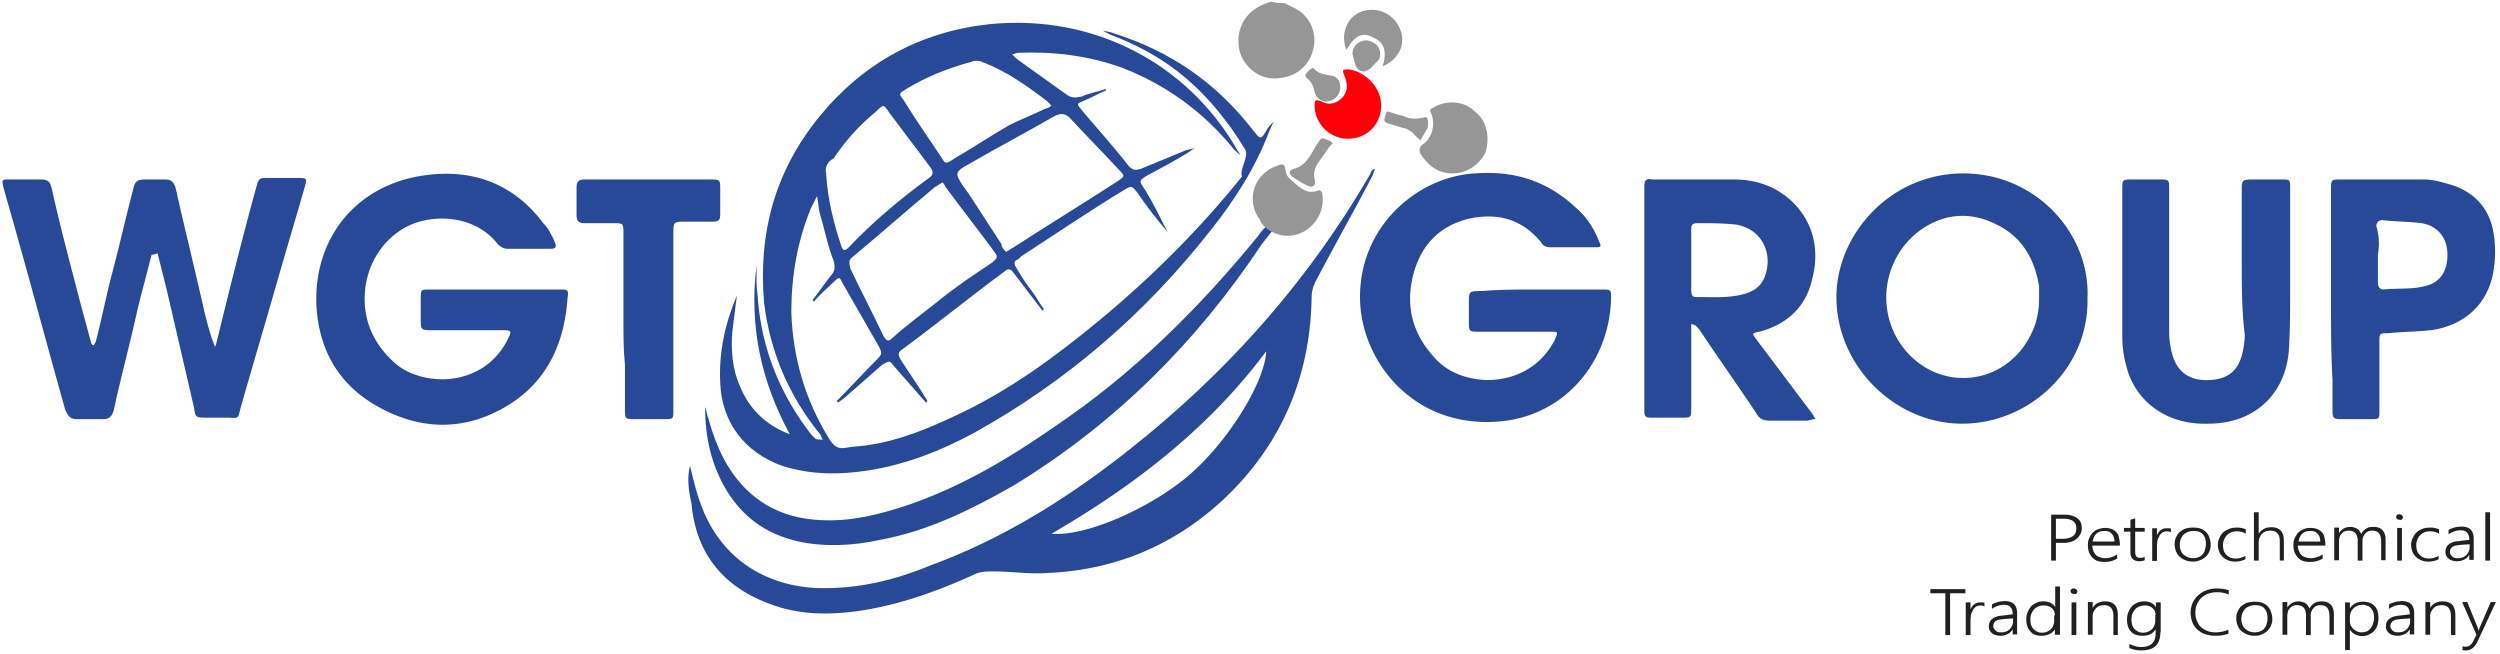 <svg width="573" height="150" fill="none" xmlns="http://www.w3.org/2000/svg"><path d="M471.213 124.428v4.055h-1.091v-10.528h3.119c.624 0 1.17.078 1.638.234.468.156.935.312 1.247.624.312.234.624.546.78.936.156.39.234.78.234 1.326 0 .468-.078.935-.312 1.325-.234.39-.468.78-.858 1.092a3.59 3.59 0 01-1.325.702 6.253 6.253 0 01-1.794.234h-1.638zm0-5.537v4.601h1.56c1.014 0 1.794-.234 2.34-.624.545-.39.779-1.014.779-1.793 0-1.482-1.013-2.184-2.963-2.184h-1.716zm8.345 6.083c0 .468.078.858.234 1.248.156.39.312.702.546.935.233.234.545.468.935.546.39.156.78.234 1.248.234.936 0 1.872-.312 2.73-.858v.936c-.858.546-1.794.78-2.964.78a5.03 5.03 0 01-1.56-.234c-.467-.156-.857-.468-1.169-.78-.312-.312-.546-.78-.78-1.247-.156-.468-.234-1.014-.234-1.638 0-.546.078-1.092.312-1.56.156-.468.468-.858.78-1.248.312-.312.78-.623 1.247-.779.468-.156 1.014-.312 1.56-.312s1.014.078 1.482.234c.39.156.78.39 1.092.701.312.312.546.702.624 1.17.078.468.233.936.233 1.482v.468h-6.316v-.078zm5.069-.858c0-.78-.234-1.404-.624-1.794-.39-.468-.936-.623-1.716-.623-.39 0-.702.077-1.014.155-.312.078-.546.312-.779.468-.234.234-.39.468-.546.78-.156.312-.234.624-.312 1.014h4.991zm6.94 4.289c-.39.156-.78.234-1.169.234-1.404 0-2.106-.702-2.106-2.105v-4.68h-1.482v-.857h1.482v-1.872l1.092-.312v2.184h2.183v.857h-2.183v4.602c0 .545.078.857.312 1.091.156.234.546.312.935.312.312 0 .624-.078.936-.234v.78zm6.005-6.395c-.234-.156-.546-.234-.936-.234-.312 0-.546.078-.779.156-.234.078-.39.234-.546.39-.156.156-.312.312-.39.546-.078.234-.234.468-.312.624a1.863 1.863 0 00-.156.702c0 .234-.078.468-.078.702v3.665h-1.092v-7.486h1.092v1.637c.078-.234.234-.546.39-.702a1.82 1.82 0 01.546-.545c.234-.156.39-.234.623-.312.234-.078.468-.078.78-.078h.468c.156 0 .234.078.39.078v.857zm5.069 6.707c-.624 0-1.169-.078-1.715-.312-.468-.156-.936-.468-1.326-.78s-.624-.779-.858-1.247c-.156-.468-.312-1.014-.312-1.56 0-.624.078-1.17.312-1.638.234-.468.468-.936.858-1.248.39-.311.858-.623 1.326-.779a6.246 6.246 0 011.793-.234c.624 0 1.17.078 1.638.234.468.156.936.468 1.248.779.312.312.624.78.78 1.248.156.468.312 1.014.312 1.638 0 .624-.078 1.092-.312 1.56-.156.468-.468.857-.858 1.247-.39.312-.78.624-1.326.78-.312.156-.936.312-1.56.312zm.078-7.019c-.468 0-.858.078-1.247.234-.39.156-.702.312-1.014.624-.234.234-.468.624-.624 1.014-.156.39-.234.858-.234 1.326 0 .468.078.858.234 1.248.156.39.312.702.624.935.234.234.624.468.936.624.389.156.779.234 1.247.234.468 0 .936-.078 1.248-.234.39-.156.702-.312.936-.624a2.12 2.12 0 00.546-1.013c.078-.39.234-.858.234-1.326 0-1.014-.234-1.794-.78-2.34-.39-.468-1.17-.702-2.106-.702zm11.932 6.473a5.18 5.18 0 01-2.34.546c-.623 0-1.169-.078-1.637-.312a3.397 3.397 0 01-1.248-.78c-.312-.312-.624-.702-.78-1.169-.156-.468-.312-.936-.312-1.482 0-.546.078-1.092.312-1.56.156-.468.468-.936.858-1.326.39-.39.858-.623 1.404-.857.546-.234 1.169-.312 1.871-.312s1.326.156 1.95.39v1.013c-.624-.39-1.326-.546-2.028-.546-.546 0-.935.078-1.325.234-.39.156-.702.39-1.014.702-.234.312-.468.624-.624 1.014-.156.39-.234.78-.234 1.248 0 .39.078.78.156 1.17.156.39.312.702.546.935.234.312.546.468.936.702.39.156.857.234 1.325.234.78 0 1.56-.234 2.184-.624v.78zm7.876.312v-4.367c0-.858-.156-1.482-.545-1.872-.312-.39-.858-.623-1.638-.623-.312 0-.702.077-1.014.155-.312.156-.624.312-.858.546-.234.234-.39.546-.546.858a2.491 2.491 0 00-.234 1.092v4.211h-1.091v-11.074h1.091v4.913c.702-1.013 1.638-1.481 2.886-1.481.936 0 1.637.234 2.183.78.468.545.702 1.247.702 2.261v4.601h-.936zm4.134-3.509c0 .468.078.858.234 1.248.156.39.312.702.546.935.234.234.545.468.935.546.39.156.78.234 1.248.234.936 0 1.872-.312 2.73-.858v.936c-.858.546-1.794.78-2.964.78a5.03 5.03 0 01-1.56-.234c-.467-.156-.857-.468-1.169-.78-.312-.312-.546-.78-.78-1.247-.156-.468-.234-1.014-.234-1.638 0-.546.078-1.092.312-1.56.234-.468.468-.858.78-1.248.312-.312.78-.623 1.247-.779.468-.234 1.014-.312 1.56-.312s1.014.078 1.482.234c.39.156.78.39 1.092.701.312.312.546.702.624 1.17.078.468.233.936.233 1.482v.468h-6.316v-.078zm5.147-.858c0-.78-.234-1.404-.624-1.794-.39-.468-.936-.623-1.716-.623-.39 0-.702.077-1.014.155-.312.078-.546.312-.779.468-.234.234-.39.468-.546.78-.156.312-.234.624-.312 1.014h4.991zm13.959 4.367v-4.367a4.72 4.72 0 00-.156-1.17c-.078-.312-.234-.546-.39-.78a1.698 1.698 0 00-.624-.39 2.94 2.94 0 00-.936-.155c-.312 0-.623.078-.857.155-.312.156-.546.312-.702.546-.234.234-.39.468-.468.78-.156.312-.156.624-.156 1.014v4.367h-1.092v-4.523c0-1.56-.702-2.339-2.106-2.339-.311 0-.623.078-.857.155-.312.156-.546.312-.702.546-.234.234-.39.468-.468.78-.078.312-.156.624-.156 1.014v4.289h-1.092v-7.486h1.092v1.247c.624-.935 1.482-1.403 2.651-1.403.312 0 .624.078.858.156.234.078.546.156.702.312.234.156.39.312.546.545.156.234.234.39.312.624a3.607 3.607 0 011.17-1.247c.468-.312 1.013-.39 1.637-.39 1.872 0 2.808 1.013 2.808 3.041v4.601h-1.014v.078zm4.211-9.358c-.234 0-.39-.078-.546-.156-.156-.156-.234-.312-.234-.468 0-.156.078-.39.234-.468.156-.156.312-.156.546-.156.078 0 .234 0 .312.078.078 0 .156.078.234.156.078.078.156.156.156.234.078.078.078.156.078.234 0 .078 0 .156-.078.234-.078.078-.078.156-.156.234-.078.078-.156.078-.234.156-.156-.078-.234-.078-.312-.078zm-.546 1.872h1.092v7.486h-1.092v-7.486zm9.515 7.174a5.18 5.18 0 01-2.34.546c-.624 0-1.17-.078-1.638-.312a3.384 3.384 0 01-1.247-.78c-.312-.312-.624-.702-.78-1.169-.156-.468-.312-.936-.312-1.482 0-.546.078-1.092.312-1.56.234-.468.468-.936.857-1.326.39-.39.858-.623 1.404-.857.546-.234 1.17-.312 1.872-.312.702 0 1.326.156 1.949.39v1.013c-.623-.39-1.325-.546-2.027-.546-.546 0-.936.078-1.326.234-.39.156-.702.39-1.014.702-.312.312-.468.624-.624 1.014-.156.39-.234.78-.234 1.248 0 .39.078.78.156 1.17.156.39.312.702.546.935.234.312.546.468.936.702.39.156.858.234 1.326.234.78 0 1.56-.234 2.184-.624v.78zm7.018.312v-1.326c-.312.468-.624.858-1.17 1.092a3.621 3.621 0 01-1.637.39c-.39 0-.78-.078-1.092-.156a1.86 1.86 0 01-.858-.468c-.234-.156-.39-.39-.546-.702-.156-.234-.156-.545-.156-.857 0-.702.234-1.248.702-1.638.468-.39 1.17-.702 2.184-.78l2.573-.312c0-1.404-.624-2.183-1.95-2.183-1.013 0-1.949.311-2.807.935v-1.013c.156-.078.39-.234.624-.312l.702-.234c.234-.078.546-.156.78-.156.234 0 .546-.078.779-.078.936 0 1.716.234 2.184.702.468.467.702 1.169.702 2.105v4.835h-1.014v.156zm-2.184-3.587c-.389.078-.701.078-1.013.156-.234.078-.468.156-.702.312-.156.156-.312.312-.39.468-.078.156-.156.39-.156.702 0 .234.078.39.156.545.078.156.234.312.39.468.156.156.312.234.546.312.234.078.468.078.78.078.389 0 .701-.078 1.013-.156.312-.156.624-.312.858-.546.234-.234.39-.467.546-.779a2.16 2.16 0 00.234-1.014v-.702l-2.262.156zm6.941-7.487h-1.092v11.074h1.092v-11.074zM446.96 135.97v9.592h-1.092v-9.592h-3.431v-.936h8.032v.936h-3.509zm7.876 3.041c-.233-.156-.545-.234-.935-.234-.312 0-.546.078-.78.156-.234.078-.39.234-.546.39-.156.156-.312.312-.39.546-.078.234-.234.468-.312.624a1.863 1.863 0 00-.156.702c0 .234-.078.468-.078.702v3.665h-1.092v-7.487h1.092v1.638c.078-.234.234-.546.39-.702.156-.234.312-.39.546-.546.234-.156.39-.234.624-.312.234-.078.468-.078.78-.078h.468c.156 0 .234.078.389.078v.858zm6.473 6.551v-1.326c-.312.468-.624.858-1.17 1.092a3.621 3.621 0 01-1.637.39c-.39 0-.78-.078-1.092-.156a1.86 1.86 0 01-.858-.468c-.234-.156-.39-.39-.546-.702-.156-.234-.156-.546-.156-.858 0-.702.234-1.247.702-1.637.468-.39 1.17-.702 2.184-.78l2.573-.312c0-1.404-.624-2.184-1.95-2.184-1.013 0-1.949.312-2.807.936v-1.014c.156-.078.39-.234.624-.312l.702-.234c.234-.078.546-.156.78-.156.234 0 .545-.078.779-.078.936 0 1.716.234 2.184.702.468.468.702 1.17.702 2.106v4.835h-1.014v.156zm-2.183-3.665c-.39.078-.702.078-1.014.156a1.927 1.927 0 00-.702.312 1.038 1.038 0 00-.39.467c-.078.156-.156.39-.156.702 0 .234.078.39.156.546.078.156.234.312.39.468.156.156.312.234.546.312.234.078.468.078.78.078.39 0 .701-.078 1.013-.156.312-.156.624-.312.858-.546.234-.234.39-.468.546-.78.156-.312.234-.624.234-1.013v-.702l-2.261.156zm11.853 3.665v-1.326c-.312.468-.701.858-1.247 1.092-.546.234-1.092.39-1.794.39a4.541 4.541 0 01-1.482-.234c-.468-.156-.78-.39-1.092-.78a2.947 2.947 0 01-.701-1.17 5.027 5.027 0 01-.234-1.559c0-.624.078-1.17.312-1.638.156-.468.467-.936.779-1.326s.78-.624 1.248-.858c.468-.234 1.014-.312 1.638-.312 1.248 0 2.105.468 2.651 1.326v-4.757h1.092v11.074h-1.17v.078zm0-4.523c0-.312-.078-.624-.156-.936-.156-.312-.312-.546-.545-.702a1.54 1.54 0 00-.858-.468c-.312-.156-.702-.156-1.092-.156-.39 0-.78.078-1.17.234-.39.156-.702.39-.936.624-.234.312-.468.624-.624 1.014-.156.39-.234.858-.234 1.326 0 .468.078.935.156 1.247.156.39.312.702.546.936.234.234.546.468.858.624.312.156.702.234 1.092.234.468 0 .858-.078 1.17-.234.312-.156.624-.312.858-.546.234-.234.467-.546.545-.858a2.4 2.4 0 00.234-1.013v-1.326h.156zm4.367-4.913c-.234 0-.389-.078-.545-.156-.156-.156-.234-.312-.234-.468 0-.156.078-.39.234-.468.156-.156.311-.156.545-.156.078 0 .234 0 .312.078.078 0 .156.078.234.156.078.078.156.156.156.234.078.078.078.156.078.234 0 .078 0 .156-.078.234 0 .078-.078.156-.156.234-.078.078-.156.078-.234.156-.078-.078-.234-.078-.312-.078zm-.545 1.949h1.091v7.487h-1.091v-7.487zm9.592 7.487v-4.289c0-1.716-.702-2.574-2.106-2.574-.39 0-.702.078-1.014.156-.312.078-.623.312-.857.546-.234.234-.39.468-.546.78a2.16 2.16 0 00-.234 1.014v4.289h-1.092v-7.487h1.092v1.326c.624-1.014 1.559-1.482 2.885-1.482.936 0 1.638.234 2.184.78.468.546.702 1.326.702 2.34v4.601h-1.014zm10.762-.624c0 1.404-.39 2.418-1.092 3.119-.702.702-1.872 1.014-3.353 1.014-.936 0-1.794-.156-2.652-.546v-.935c.936.467 1.794.701 2.652.701 2.261 0 3.353-1.013 3.353-3.119v-.936c-.624 1.014-1.638 1.482-3.042 1.482a4.54 4.54 0 01-1.481-.234c-.468-.156-.78-.39-1.092-.702a2.937 2.937 0 01-.702-1.17 5.023 5.023 0 01-.234-1.559c0-.624.078-1.17.312-1.716.156-.468.468-.936.78-1.326s.78-.624 1.248-.858c.468-.234 1.014-.312 1.637-.312 1.248 0 2.106.468 2.652 1.326v-1.092h1.092v6.863h-.078zm-1.092-3.977c0-.312-.078-.624-.156-.858-.156-.312-.312-.546-.546-.702-.234-.234-.468-.39-.78-.468-.312-.156-.702-.156-1.014-.156-.468 0-.857.078-1.247.234-.39.156-.702.39-.936.624-.234.312-.468.624-.624 1.014-.156.39-.234.858-.234 1.326 0 .468.078.857.156 1.247.156.39.312.702.546.936.234.234.546.468.858.624a2.49 2.49 0 001.091.234c.39 0 .78-.078 1.17-.234.312-.156.624-.312.858-.546.234-.234.468-.546.546-.858a2.4 2.4 0 00.234-1.013v-1.404h.078zm16.845 4.211c-.936.39-1.95.546-3.198.546a7.347 7.347 0 01-2.339-.39c-.702-.234-1.248-.624-1.794-1.092-.468-.468-.858-1.014-1.092-1.637a5.955 5.955 0 01-.39-2.106c0-.78.156-1.56.39-2.184a5.71 5.71 0 011.248-1.793c.546-.468 1.17-.936 1.872-1.17a6.462 6.462 0 012.495-.468c1.014 0 1.95.156 2.73.39v1.014c-.858-.39-1.794-.546-2.73-.546a5.95 5.95 0 00-2.105.39 4.156 4.156 0 00-1.56 1.014c-.39.389-.702.935-.936 1.481-.234.546-.312 1.17-.312 1.872 0 .624.078 1.17.312 1.716.234.545.468 1.013.858 1.403.39.39.858.702 1.404.936.546.234 1.247.39 1.949.39 1.17 0 2.184-.234 3.042-.624v.858h.156zm5.849.546c-.624 0-1.17-.078-1.716-.312-.468-.156-.936-.468-1.326-.78s-.624-.78-.858-1.248c-.156-.468-.312-1.013-.312-1.559 0-.624.078-1.17.312-1.638.234-.468.468-.936.858-1.248.39-.312.858-.624 1.326-.78a6.253 6.253 0 011.794-.234c.623 0 1.169.078 1.637.234.468.156.936.468 1.248.78.312.312.624.78.78 1.248.156.468.312 1.014.312 1.638 0 .624-.078 1.091-.312 1.559-.156.468-.468.858-.858 1.248-.39.312-.78.624-1.326.78-.312.234-.858.312-1.559.312zm.078-7.019c-.468 0-.858.078-1.248.234-.39.156-.702.312-1.014.624-.234.234-.468.624-.624 1.014-.156.39-.234.858-.234 1.326 0 .468.078.857.234 1.247.156.39.312.702.624.936.234.234.624.468.936.624.39.156.78.234 1.248.234.467 0 .935-.078 1.247-.234.39-.156.702-.312.936-.624.234-.234.468-.624.546-1.014.156-.39.234-.857.234-1.325 0-1.014-.234-1.794-.78-2.34-.39-.468-1.092-.702-2.105-.702zm17.078 6.863v-4.367a4.72 4.72 0 00-.156-1.17c-.078-.312-.234-.546-.39-.78a1.698 1.698 0 00-.624-.39 2.897 2.897 0 00-.935-.156c-.312 0-.624.078-.858.156-.312.156-.546.312-.702.546-.234.234-.39.468-.468.78-.156.312-.156.624-.156 1.014v4.367h-1.092v-4.523c0-1.56-.702-2.34-2.105-2.34-.312 0-.624.078-.858.156-.312.156-.546.312-.702.546-.234.234-.39.468-.468.78-.078.312-.156.624-.156 1.014v4.289h-1.092v-7.487h1.092v1.248c.624-.936 1.482-1.404 2.652-1.404.312 0 .623.078.857.156.234.078.546.156.702.312.234.156.39.312.546.546.156.234.234.39.312.624a3.61 3.61 0 011.17-1.248c.468-.312 1.014-.39 1.638-.39 1.871 0 2.807 1.014 2.807 3.042v4.601h-1.014v.078zm4.679-1.248v4.679h-1.091v-10.918h1.091v1.404c.312-.546.78-.936 1.248-1.17.546-.312 1.17-.39 1.794-.39.546 0 1.014.078 1.481.234.468.156.78.39 1.092.702.312.312.546.702.702 1.17.156.468.234.936.234 1.56s-.078 1.169-.234 1.715c-.156.546-.468.936-.78 1.326s-.78.624-1.248.858c-.467.234-1.013.312-1.637.312-1.092-.078-2.028-.546-2.652-1.482zm0-1.871c0 .311.078.623.234.935.156.312.312.546.546.78.234.234.546.39.858.546.312.156.702.234 1.092.234.468 0 .78-.078 1.17-.234.312-.156.623-.39.857-.702.234-.312.468-.624.546-1.092.156-.389.234-.857.234-1.403a4.72 4.72 0 00-.156-1.17c-.156-.39-.312-.624-.546-.936-.234-.234-.467-.468-.857-.546a2.491 2.491 0 00-1.092-.234c-.468 0-.858.078-1.17.234a2.47 2.47 0 00-.936.624c-.234.234-.468.546-.546.858a2.491 2.491 0 00-.234 1.092v1.014zm13.726 3.119v-1.326c-.312.468-.624.858-1.17 1.092a3.626 3.626 0 01-1.638.39c-.39 0-.78-.078-1.091-.156a1.86 1.86 0 01-.858-.468c-.234-.156-.39-.39-.546-.702-.156-.234-.156-.546-.156-.858 0-.702.234-1.247.702-1.637.468-.39 1.169-.702 2.183-.78l2.574-.312c0-1.404-.624-2.184-1.95-2.184-1.014 0-1.95.312-2.807.936v-1.014c.156-.078.39-.234.624-.312l.701-.234c.234-.078.546-.156.78-.156.234 0 .546-.078.78-.078.936 0 1.716.234 2.184.702.468.468.702 1.17.702 2.106v4.835h-1.014v.156zm-2.184-3.665c-.39.078-.702.078-1.014.156-.234.078-.468.156-.701.312-.156.156-.312.311-.39.467-.078.156-.156.39-.156.702 0 .234.078.39.156.546.078.156.234.312.39.468.155.156.311.234.545.312.234.078.468.078.78.078.39 0 .702-.078 1.014-.156.312-.156.624-.312.858-.546.234-.234.39-.468.546-.78.156-.312.234-.624.234-1.013v-.702l-2.262.156zm11.62 3.665v-4.289c0-1.716-.702-2.574-2.106-2.574-.39 0-.701.078-1.013.156-.312.078-.624.312-.858.546-.234.234-.39.468-.546.78a2.16 2.16 0 00-.234 1.014v4.289h-1.092v-7.487h1.092v1.326c.624-1.014 1.56-1.482 2.885-1.482.936 0 1.638.234 2.184.78.468.546.702 1.326.702 2.34v4.601h-1.014zm6.161 1.326c-.312.702-.702 1.247-1.17 1.637-.468.39-.936.546-1.56.546-.312 0-.546 0-.78-.078v-.858c.156 0 .234.078.39.078h.39c.39 0 .624-.078.936-.312.234-.155.468-.467.702-.857l.78-1.56-3.276-7.487h1.17l2.418 5.927c0 .078.078.156.078.234 0 .078.078.234.078.312h.078c0-.078.078-.156.078-.234 0-.078.078-.156.078-.312l2.573-5.927h1.17l-4.133 8.891z" fill="#221F21"/><path d="M294.379.705l2.08 1.036c3.813 1.728 5.546 5.874 4.506 9.675-1.04 4.146-4.506 6.565-9.013 6.565-3.813 0-7.279-3.11-7.973-6.91-.693-4.492 1.387-8.293 5.547-10.02.693-.346 1.04-.346 1.733-.692 1.04.346 2.08.346 3.12.346z" fill="#969696"/><path d="M285.366 34.22c-4.16-6.91-9.36-13.13-15.6-17.967-4.506-3.455-9.706-6.22-15.252-8.292-.694-.346-1.387-.691-1.734-1.037.694.346 1.734.346 2.427.691 13.173 4.147 23.572 11.403 31.892 22.114 1.733 2.073 1.733 2.764 3.467-.345.346-.346.693-1.037 1.386-1.383-.347.346-.693 1.383-1.04 2.074-3.12 8.292-7.973 15.894-13.519 22.804-14.906 19.004-32.932 34.553-54.078 46.301-7.626 4.146-15.6 7.256-24.266 8.638-6.586 1.037-13.173 1.037-19.759-1.036-8.666-3.11-13.866-10.02-14.213-19.004-.346-6.91 1.04-13.476 3.813-20.04l-1.04 8.292c-.346 4.146 0 8.638 1.734 12.439 2.08 5.183 5.893 8.984 11.439 11.057-6.586-12.094-9.359-24.878-7.626-38.7v4.147c0 1.382.347 2.764.347 4.146 1.039 11.403 5.199 21.423 12.132 30.407l1.04 1.036c.694.346 1.387 0 1.734.346-.347-.346-.347-1.037-.694-1.382-7.279-8.984-11.439-19.004-12.826-30.061-1.386-15.895 2.427-30.061 12.48-42.5 10.053-12.44 23.225-19.695 39.171-21.423 24.266-2.419 45.412 9.33 56.505 28.333.346.691.693 1.037 1.04 1.728-.694-.691-1.387-1.037-2.08-2.073-6.933-8.293-15.253-14.167-24.959-17.968-7.627-2.764-15.6-3.8-23.919-3.455-.347 0-1.04.346-1.387.346l1.04 1.036c3.813 2.764 7.28 5.183 11.093 7.947 1.387 1.037 2.08 1.037 3.813.691 1.387-.69 3.467-1.036 5.547-1.727v.345c-1.734.691-3.467 1.728-5.2 2.419-1.733.691-1.387.691-.347 2.073 3.467 4.147 7.28 8.293 10.746 12.785 1.04 1.036 1.387 1.036 2.774.69 3.466-1.381 6.586-2.764 10.053-4.146.693-.345 1.733-.345 2.426-.69-3.466 2.418-6.933 4.146-10.746 6.219-2.427 1.382-2.08 1.382-.693 3.455.346.691 1.04 1.728 1.386 2.419 1.387 2.419 2.427 4.837 3.813 7.256-2.426-2.764-4.853-5.874-6.933-8.984-1.386-1.727-1.386-1.727-3.12-.69-7.973 4.837-15.599 10.02-23.572 15.202l-.693.691c-1.04.346-1.04 1.037-.347 2.074 1.04 1.727 2.08 3.455 3.467 5.183 1.04 1.382 1.733 2.764 2.773 4.146l-.347.345c-2.08-2.764-4.506-5.874-6.586-8.638-.693-1.036-1.387-1.036-2.08-.345-7.973 5.874-15.599 12.093-23.572 17.967-1.04.691-.694 1.382-.347 2.073 1.733 2.764 3.466 5.183 5.2 7.947.346.692.693 1.037 1.04 1.728l-.347.346-7.28-8.293c-1.04-1.382-1.04-1.382-2.773-.346-2.773 2.42-5.893 5.183-8.666 7.602-.347.346-1.04.691-1.387 1.037l-.347-.346c3.12-3.11 6.24-6.565 9.36-9.675 1.04-1.036 1.04-1.382.347-2.764l-8.32-14.512c-.693-1.382-.693-1.728-2.08-.346-1.386 1.383-3.12 2.765-4.506 4.492l-.347-.345c1.387-1.728 2.773-3.801 4.16-5.529 1.04-1.036 1.04-2.073.693-3.455-1.386-3.455-2.08-7.256-3.12-10.711-.346-1.037-.346-2.42-.693-4.147l-1.387 2.764c-3.12 7.602-4.506 15.55-4.506 23.842.347 10.366 3.12 20.04 8.666 29.024 1.04 1.728 2.08 2.419 3.813 2.073 1.734-.345 3.814-.345 5.547-.691 6.933-1.036 13.519-3.8 20.106-6.91 11.786-5.529 22.185-13.13 32.238-21.423 12.133-10.02 23.226-21.077 32.932-33.17-.693-1.728 1.734-4.492.694-6.22zm-69.331 7.602c-.693.346-1.04.692-1.733 1.037-6.24 5.183-12.48 10.712-18.719 15.894-1.04.691-1.04 1.383-.694 2.765 2.427 5.183 5.2 10.365 7.627 15.548.693 1.037 1.04 1.382 2.08.346 3.466-3.11 7.279-5.874 10.746-8.638 3.813-3.11 7.973-5.874 12.133-8.639.693-.69 1.386-1.036.693-2.073-3.813-5.183-7.626-10.02-11.44-15.203-.346-.691-.346-.691-.693-1.037zm14.56 15.895c.693-.346 1.04-.691 1.733-1.037 7.973-5.183 15.946-10.02 23.919-15.203 1.387-1.037 1.733-1.037.347-2.419-3.814-4.146-7.627-7.947-11.44-12.093-1.04-1.037-2.08-1.037-3.467-.346-6.586 3.801-13.172 7.256-19.759 11.057-3.12 1.728-3.12 2.073-1.04 5.183.347.346.694 1.037 1.04 1.382 2.427 3.801 5.2 7.947 7.627 11.748 0 .691.346 1.037 1.04 1.728zM240.994 24.2l-1.04-1.037c-4.506-3.455-9.359-6.91-14.906-8.984-.693-.345-1.733-.345-2.426 0-5.2 1.382-10.4 3.456-14.907 6.22-1.733 1.036-1.733 1.036-.693 2.419 2.773 4.491 5.893 8.983 8.667 13.13 1.039 1.727 1.039 1.727 3.119.345 4.16-2.419 8.32-5.183 12.48-7.602 2.773-1.382 5.546-2.418 8.32-3.8.346 0 1.04-.346 1.386-.691zm-51.651 15.548c.347 5.874 1.733 11.403 3.466 16.586.347 1.036.694 1.382 1.734.345 5.546-5.874 11.786-11.057 18.372-15.894 1.04-.691 1.04-1.382.347-2.419l-9.36-12.439c-1.386-2.073-1.386-2.073-3.12-.345-3.813 3.11-6.933 6.565-9.706 10.711-1.386.691-2.08 2.073-1.733 3.455z" fill="#284997"/><path d="M158.145 106.782c.693 2.764 1.386 5.874 2.426 8.638 4.16 11.748 13.866 18.658 26.346 19.35 9.359.345 18.026-1.728 26.345-5.183 16.986-6.22 32.239-15.895 46.105-26.952 22.186-17.622 40.559-38.353 54.771-62.886 0-.345.347-.69.347-.69s.347-.346.693-.346c-.346.69-.346 1.036-.693 1.727-4.16 7.948-8.666 15.895-12.826 23.842-.693 1.382-1.04 2.419-1.04 4.146-.347 17.968-6.933 33.516-20.106 45.955-11.093 10.366-24.612 16.24-40.212 16.931-4.159.346-8.319-.345-12.479-.345-1.733 0-3.12 0-4.507.691-8.319 3.801-16.986 6.91-25.999 8.292-6.933 1.037-13.866 1.037-20.452-1.382-10.746-3.8-17.333-11.402-18.373-23.15-.693-3.11-1.04-5.874-.346-8.638zm82.85 15.549c7.973.691 22.532-5.874 31.198-13.131 9.013-7.601 17.68-21.422 18.026-28.678-13.172 17.622-30.158 30.752-49.224 41.809zM34.736 58.408c-1.04 4.146-2.08 7.947-3.12 12.093-1.733 7.947-3.813 15.55-5.546 23.496-.347 1.382-1.04 2.073-2.427 2.073H17.75c-1.733 0-2.08-.69-2.773-2.073-3.813-13.475-7.28-26.605-11.093-40.081-1.04-3.8-2.08-7.256-3.12-11.057-.347-1.727-.347-1.727 1.387-1.727h7.28c1.733 0 2.08.69 2.426 2.073 2.08 9.329 4.506 18.313 6.933 27.642.693 2.419 1.387 5.183 2.08 7.602 0 .345.346.69.693.69 0-.345.347-.69.347-.69 1.386-5.183 2.426-10.712 3.813-15.895 1.733-6.565 3.12-12.784 4.853-19.35.347-1.727 1.04-2.072 2.773-2.072h4.507c1.386 0 2.08.69 2.426 2.073 2.08 9.329 4.507 19.004 6.587 28.333.693 2.764 1.386 5.528 2.426 7.947.347-.691.347-1.382.694-2.419 2.773-11.402 5.546-22.459 8.666-33.861.693-2.42.693-2.42 2.773-2.42h6.587c2.426 0 2.426 0 1.733 2.42-2.08 7.256-4.16 14.166-6.24 21.422-2.773 9.675-5.546 19.004-8.32 28.68-.693 3.109-.693 2.418-3.12 2.418h-4.506c-2.773 0-2.773 0-3.12-2.419l-6.24-26.951-2.08-8.293c-1.04.346-1.386.346-1.386.346zm317.881 7.947h14.559c2.08 0 2.08 0 2.08 2.073-.347 13.821-9.706 25.915-23.919 27.988-20.799 2.764-33.625-13.476-33.625-28.333 0-16.586 13.519-27.643 26.345-28.334 9.013-.69 16.64 1.728 23.226 7.947 2.427 2.074 4.16 4.838 5.2 7.602.693 1.382.347 1.382-1.04 1.382H355.39c-1.04 0-1.733-.345-2.08-1.036-4.506-5.529-10.053-6.911-16.639-5.529-6.933 1.728-11.093 6.22-12.826 13.13-1.734 7.256 0 13.476 5.199 19.004 6.24 6.91 21.493 7.256 27.386-4.492.693-1.727.693-1.727-1.04-1.727h-16.293c-2.426 0-2.426 0-2.426-2.419v-4.146c0-2.764 0-2.764 3.12-2.764 3.813-.346 8.319-.346 12.826-.346zm-239.191 0h14.906c1.733 0 2.08 0 1.733 2.073-.693 10.02-4.506 18.659-13.172 24.187-9.36 5.874-19.066 6.22-28.773 1.382-9.706-4.837-14.906-12.784-15.599-23.841-.693-14.858 8.32-26.951 23.226-29.716 11.439-2.073 21.492 1.037 28.772 10.712 1.04 1.036 1.733 2.418 2.427 3.8.693 1.728.693 2.074-1.04 2.074h-9.36c-1.04 0-1.733-.346-2.427-1.037-4.853-6.22-13.172-6.91-19.066-4.837-6.586 2.418-11.092 8.983-11.44 16.24-.346 6.22 2.08 11.402 6.587 15.548 6.24 5.874 20.799 6.22 26.346-5.528.693-1.382.693-1.728-1.04-1.728H99.213c-2.773 0-2.773 0-2.773-2.764v-4.492c0-2.073 0-2.073 2.08-2.073h14.906zm365.025 2.073c.347 15.895-13.172 28.679-28.772 28.679-15.252 0-28.772-13.13-28.772-29.024 0-14.167 12.133-28.334 29.119-28.334 16.639 0 29.119 13.822 28.425 28.68zm-11.092 0v-2.764c-1.04-6.565-4.16-11.748-10.4-14.512-5.893-2.764-11.786-2.073-16.986 1.727-8.32 6.22-10.053 17.968-4.16 26.26 7.973 11.057 23.919 9.675 29.812-2.764 1.04-2.073 1.734-4.837 1.734-7.947zm-79.731 5.874v19.004c0 2.419 0 2.419-2.08 2.419h-7.279c-1.04 0-1.387-.346-1.387-1.382V42.859c0-1.382.347-2.073 1.733-1.728h18.72c4.853 0 9.359 1.383 13.173 4.838 5.199 4.837 6.586 11.402 4.853 17.967-1.387 6.22-5.547 10.366-12.133 12.094-1.733.345-1.733.345-.694 1.727l12.48 16.586c.347.345.693 1.036 1.04 1.727-.693 0-1.387.346-2.08.346h-8.32c-1.386 0-2.426-.346-3.12-1.728-4.159-6.22-8.319-12.093-12.479-18.313-.347-.69-1.04-1.382-1.387-1.727-.693-.346-.693-.346-1.04-.346zm0-14.858v6.911c0 .691 0 1.728 1.04 1.728 4.16 0 8.32.345 12.133-1.037 1.733-.691 2.773-1.728 3.467-3.11 2.426-5.528-.347-11.402-6.24-12.439-2.773-.345-5.893-.345-9.013-.345-1.04 0-1.387.345-1.387 1.382v6.91zm126.182 1.037v-16.93c0-2.074 0-2.42 2.427-2.42h6.586c2.08 0 2.08 0 2.08 2.074v23.15c0 4.837 0 9.675-.347 14.512-1.039 10.02-8.319 16.24-18.372 16.24-10.746.346-16.986-6.22-18.719-12.784a26.198 26.198 0 01-1.04-7.257V43.55c0-2.418 0-2.418 2.426-2.418h5.893c2.427 0 2.427 0 2.427 2.418v32.48c0 2.073.347 4.146 1.04 6.22 1.387 3.455 4.16 5.182 8.666 4.837 3.813-.346 5.893-2.074 6.933-5.529.347-1.382.694-3.11.694-4.837-.694-5.529-.694-11.057-.694-16.24zm20.453 7.947V43.55c0-2.418 0-2.418 2.426-2.418h18.72c2.426 0 4.506.69 6.933 1.382 4.853 1.727 7.973 5.182 9.013 10.02.693 3.455.693 6.91 0 10.366-1.387 6.91-6.587 11.748-14.213 12.784-3.12.346-6.586.346-9.706.691-2.08 0-2.08 0-2.08 2.073v15.55c0 2.072 0 2.072-2.08 2.072h-6.933c-1.387 0-1.733-.345-1.733-1.727v-7.256c-.347-6.22-.347-12.44-.347-18.659zm10.746-10.02v6.22c0 1.036.347 1.727 1.387 1.727 3.12-.346 6.239 0 9.013-.691 3.813-.691 5.546-3.455 5.546-7.256 0-3.8-2.08-6.565-5.893-7.256-2.773-.346-5.893-.346-9.013-.691-1.04 0-1.387.69-1.387 1.382.694 2.418.694 4.492.347 6.565z" fill="#284997"/><path d="M291.953 52.534s-1.734 2.073-2.774 3.455c-14.906 22.46-33.625 41.118-56.851 55.285-9.706 5.528-19.412 10.365-30.505 12.439-6.24 1.382-12.826 1.727-19.066.345-7.28-1.727-12.48-5.528-16.293-11.748-3.466-5.874-4.853-12.093-4.853-19.004.347.691.347 1.728.693 2.419 1.04 3.8 2.427 7.602 4.507 11.057 4.853 7.947 12.133 12.093 21.492 12.439 6.933.345 13.52-1.382 19.76-3.455 12.132-4.147 23.225-10.712 33.625-17.968 18.026-12.093 33.279-27.297 46.798-43.882.347-.691 2.08-2.419 2.08-2.419M142.891 73.611v-20.04c0-2.42 0-2.42-2.426-2.42h-6.587c-1.039 0-1.733-.345-1.733-1.727V42.86c0-1.382.694-1.727 1.733-1.727h28.773c2.426 0 2.426 0 2.426 2.418v5.529c0 1.382-.346 1.727-1.733 1.727h-6.24c-2.773 0-2.773 0-2.773 2.765v40.424c0 2.073 0 2.073-2.08 2.073h-6.586c-2.427 0-2.427 0-2.427-2.418v-10.02c-.347-3.456-.347-6.911-.347-10.02z" fill="#284997"/><path d="M332.857 39.75c-3.12 0-5.546-1.728-7.279-4.492-.347-.692-.347-1.383.346-2.074 2.427-1.382 3.12-4.837 2.08-7.256-.693-1.036.347-1.036.694-1.382 3.119-1.727 6.933-1.382 9.359 1.037 2.773 2.073 3.467 5.874 2.427 9.329-1.387 2.764-4.16 4.837-7.627 4.837z" fill="#969696"/><path d="M316.565 24.2c0 4.492-3.467 7.602-7.627 7.602-4.159 0-7.626-3.455-7.626-7.601 0-1.383.347-1.383 1.387-1.037 1.733 1.037 3.466.691 4.853-.691 1.386-1.382 1.386-3.11.693-4.837-.693-1.728-.693-1.728 1.04-1.728 3.813.691 7.28 4.146 7.28 8.293z" fill="#FF0008"/><path d="M308.592 11.416c-1.387-3.455 0-7.256 3.119-8.638 3.467-1.382 7.28 0 9.013 3.455 1.734 3.801 0 7.256-3.813 8.984 1.04-3.455.347-5.529-2.08-6.565-2.426-1.382-4.16-.691-6.239 2.764zm-3.12 21.423l-.693.69c-.694 1.037-1.734 2.42-2.427 3.456-1.04 1.382-1.387 2.764-1.04 4.146.347 1.383-.347 2.074-1.733 1.383-1.387-.692-2.427-1.383-3.467-2.074-.693-.69-.693-1.382.347-1.727 3.12-.691 4.16-3.801 5.546-5.874 1.04-1.382.694-1.382 2.427-.691.347 0 .693.345 1.04.69zm1.733-12.785c0 1.382-1.04 2.765-2.426 3.11-1.387.345-3.12-.346-3.467-2.073-.346-1.382-.693-2.419-1.733-3.11-.693-.691-.347-1.037.347-1.728.346-.345 1.04-1.036 1.386-.345 1.04 1.037 2.08 1.037 3.467 1.382 1.386 0 2.426 1.037 2.426 2.764zm20.106 8.293c0 .345 0 1.037-.347 1.382-.346.691-1.039 1.728-1.386 2.419-.693-.691-1.387-1.037-1.733-1.728-.694-.346-1.387-1.037-2.08-1.037-1.04-.345-2.427-.69-3.467-1.036-1.386-.346-1.04-1.037-.693-2.073.346-1.382 1.04-.346 1.733-.346.693.346 1.387.346 2.427.691 1.386.691 2.773.691 4.506.346.693-.346 1.04 0 1.04 1.382z" fill="#969696"/><path d="M309.978 12.453c0-1.728 1.04-2.765 2.427-3.11 1.04-.346 2.773.345 3.466 1.382.694 1.037.694 2.764-.346 3.455-.693.691-1.387 1.728-2.427 2.073-.346.346-1.733 0-2.08-.69-.693-1.037-.693-2.42-1.04-3.11zm-16.292 41.463c5.546 1.037 10.399-4.146 9.359-9.675 0-.345-.693-.69-.693-.69-3.12 1.381-4.853-1.037-6.933-2.765-.347-.346-.693-1.037-.693-1.382-.347-1.728-.347-2.073-2.08-1.382-5.2 1.727-7.28 7.947-3.813 12.439 0 .69 1.733 2.764 4.853 3.455z" fill="#969696"/></svg>